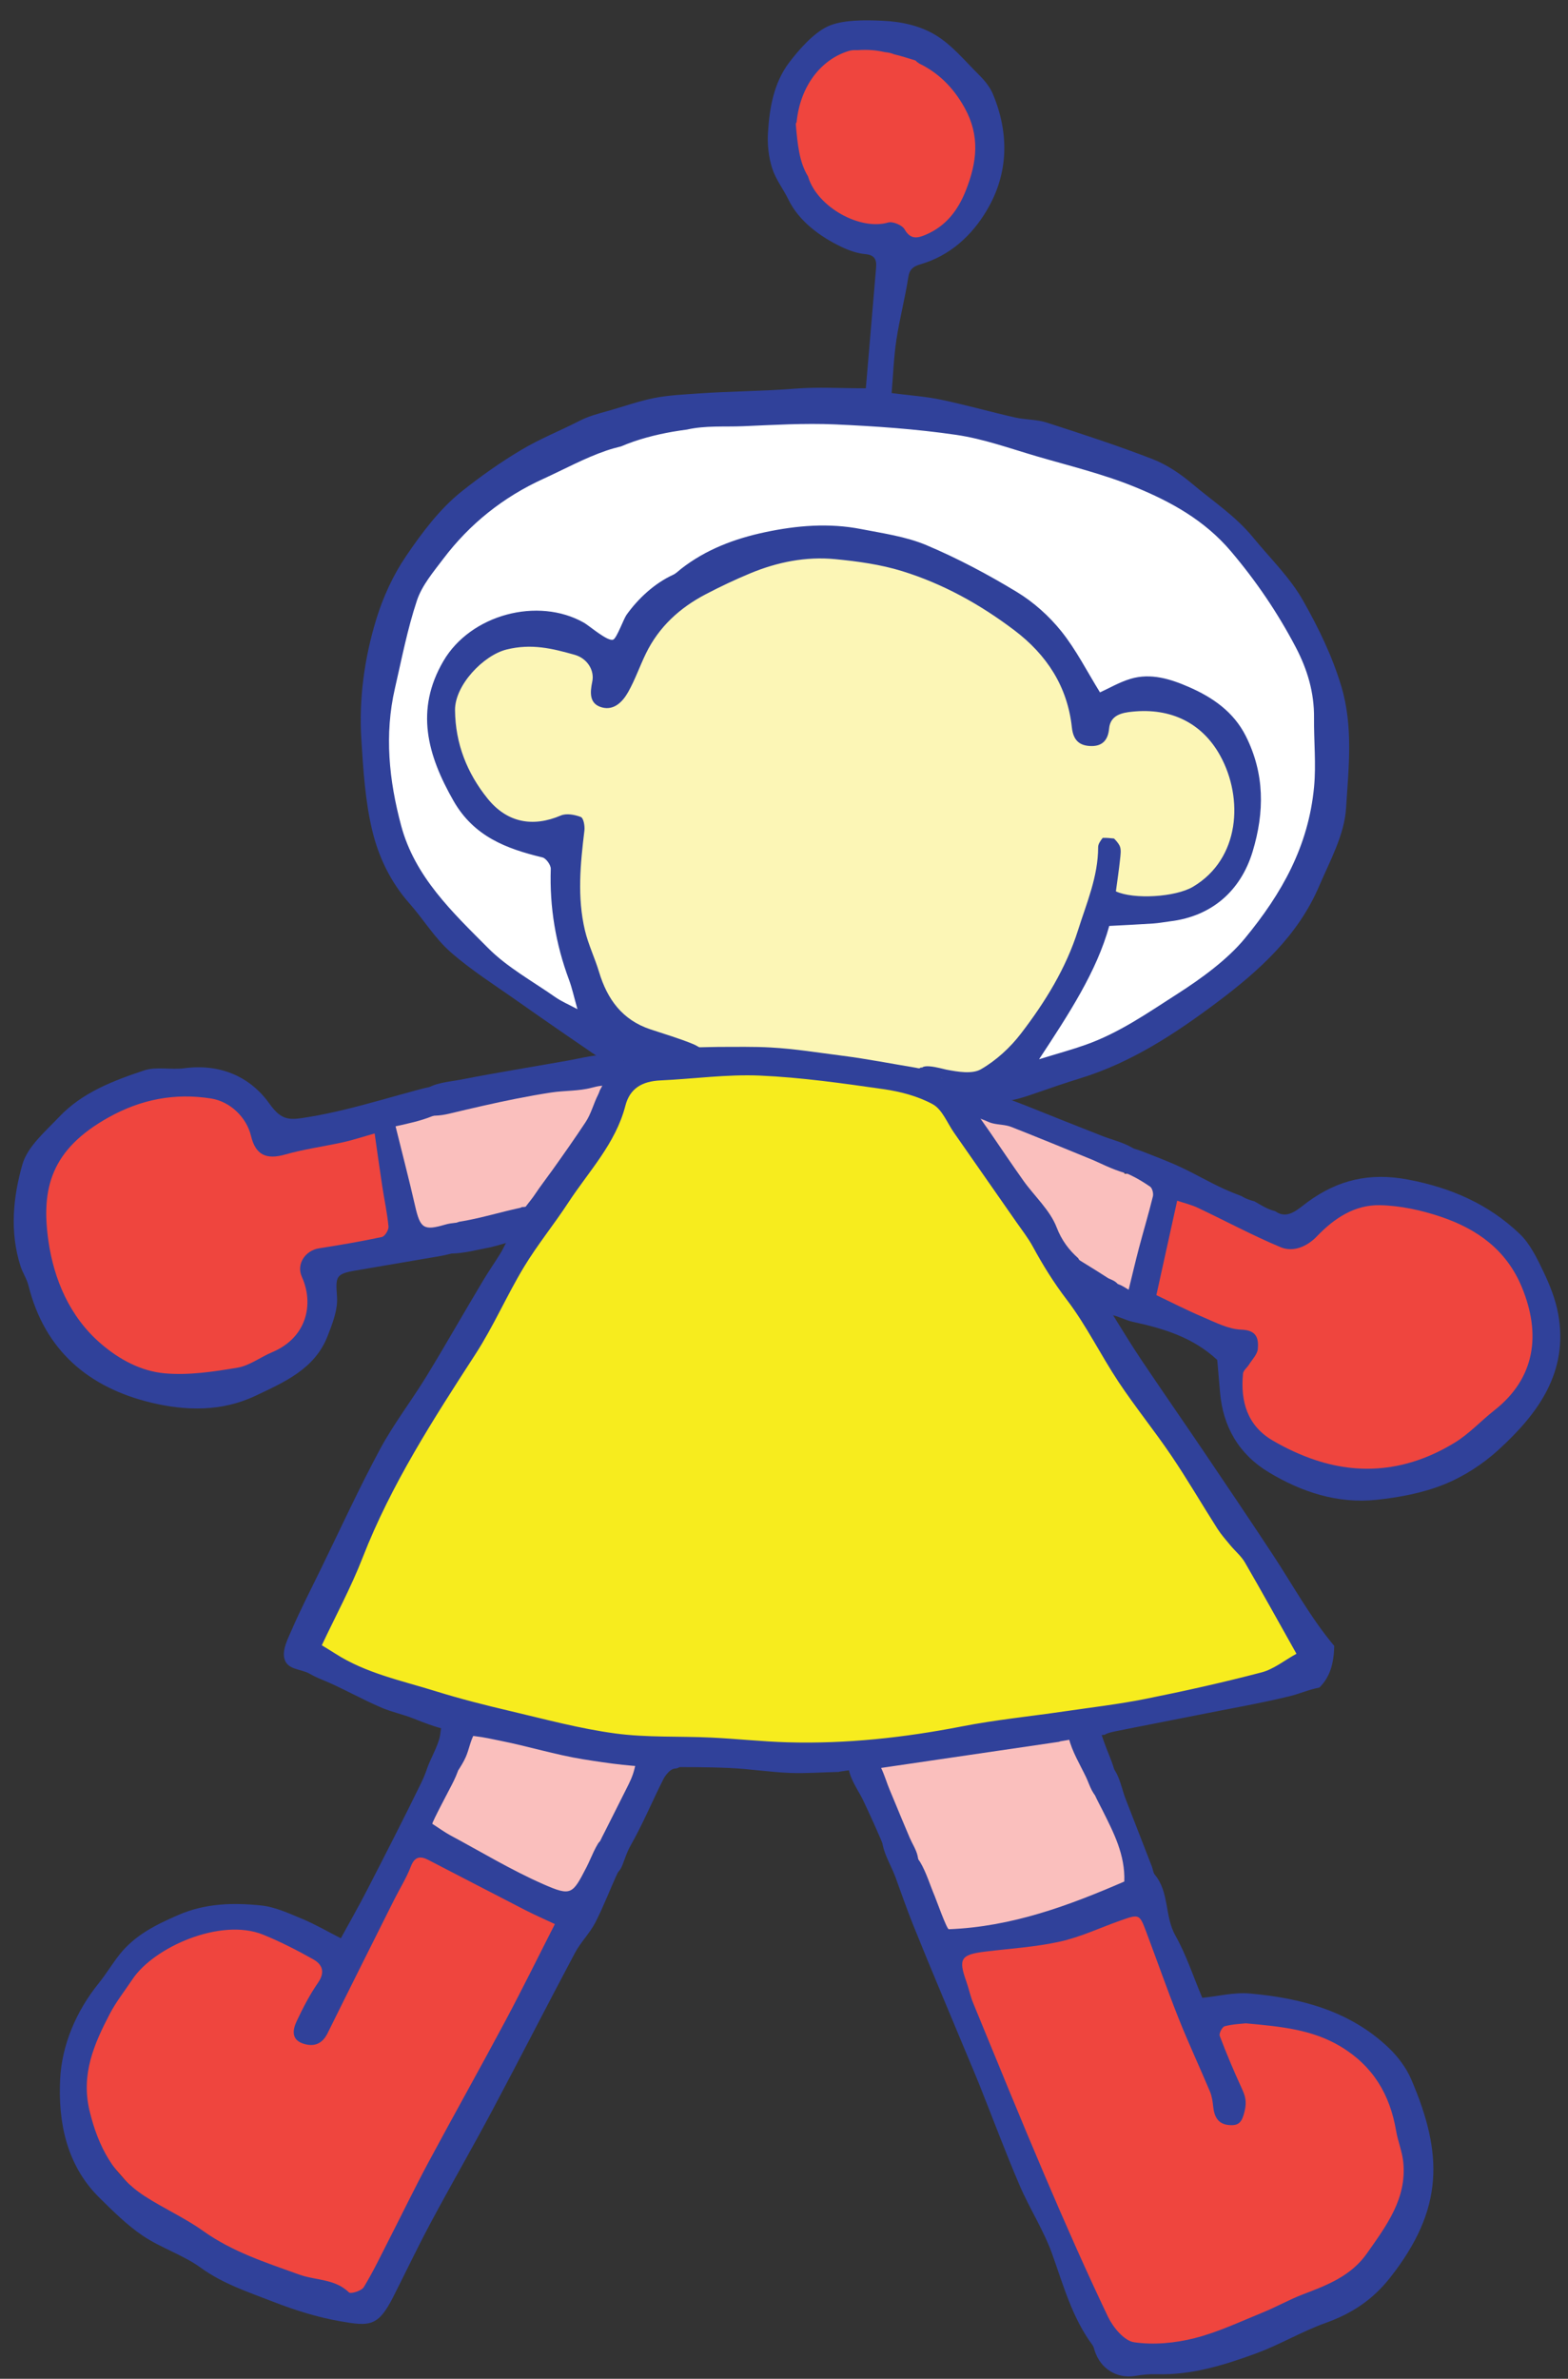 <svg version="1.1" width="120" height="182" viewBox="-1 -1 120 182" xmlns="http://www.w3.org/2000/svg" xmlns:xlink="http://www.w3.org/1999/xlink">
  <rect x="-1" y="-1" width="120" height="182" fill="#333333" stroke="none"/>
  <!-- Exported by Scratch - http://scratch.mit.edu/ -->
  <g id="space" transform="matrix(1, 0, 0, 1, -33, -8)">
    <g id="ripley-f">
      <g id="mike-puppet-back">
        <g id="Group">
          <path id="Shape" fill="#FFFFFF" stroke="none" stroke-width="1" d="M 22.613 79.029 L 16.753 77.315 L 9.852 72.820 L 5.553 68.100 L 2.329 63.530 L 1.503 55.364 L 2.705 46.898 L 6.235 39.481 L 13.120 34.462 L 21.110 31.540 L 31.177 30.491 L 41.996 30.941 L 51.210 32.364 L 60.927 35.661 L 67.463 40.380 L 72.271 46.823 L 74.162 52.966 L 74.162 59.859 L 71.971 67.425 L 67.614 72.745 L 61.804 76.715 L 53.415 80.667 L 46.653 82.259 L 38.690 81.060 L 22.613 79.029 " transform="matrix(1, 0, 0, 1, 59.4, 8)"/>
          <path id="Shape" fill="#FCF6B6" stroke="none" stroke-width="1" d="M 45.627 82.259 L 35.710 80.667 L 26.895 80.262 L 21.536 79.029 L 16.979 73.469 C 16.979 73.469 16.077 67.725 16.077 67.575 C 16.077 67.425 16.328 63.330 16.328 63.330 L 13.273 63.580 C 13.273 63.580 9.366 61.732 9.116 61.433 C 8.865 61.133 6.561 56.987 6.561 56.738 C 6.561 56.489 6.561 51.044 6.561 51.044 L 8.873 48.298 C 8.873 48.298 12.434 47.848 12.528 47.898 C 12.622 47.948 16.128 47.998 16.378 48.097 C 16.629 48.197 19.433 49.246 19.433 49.246 L 24.291 44.901 C 24.291 44.901 27.646 42.354 27.947 42.304 C 28.247 42.255 35.710 40.706 35.710 40.706 L 43.073 41.932 L 49.083 45.251 L 53.240 49.147 L 56.103 53.242 L 59.901 52.043 C 59.901 52.043 62.355 52.343 62.605 52.443 C 62.856 52.543 66.412 54.890 66.412 54.890 C 66.412 54.890 67.614 58.087 67.714 58.236 C 67.814 58.386 68.015 63.281 68.015 63.281 L 66.312 66.526 L 63.557 67.875 L 59.150 68.425 L 56.996 68.375 L 56.103 72.470 C 56.103 72.470 53.540 75.916 53.440 76.066 C 53.340 76.216 50.436 80.012 50.235 80.212 C 50.034 80.412 46.929 82.260 46.929 82.260 L 45.627 82.260 L 45.627 82.259 Z " transform="matrix(1, 0, 0, 1, 59.4, 8)"/>
          <path id="Shape" fill="#EF453E" stroke="none" stroke-width="1" d="M 40.318 17.131 L 36.612 16.332 L 33.256 12.486 L 32.605 7.342 L 34.057 3.896 L 37.663 1.998 L 41.770 2.297 L 45.326 4.295 L 48.031 7.791 L 48.031 10.788 L 47.430 13.835 L 43.573 18.380 L 41.069 18.380 L 40.318 17.131 " transform="matrix(1, 0, 0, 1, 59.4, 8)"/>
          <path id="Shape" fill="#30419A" stroke="none" stroke-width="1" d="M 22.382 77.757 C 20.226 77.042 19.074 75.453 18.446 73.366 C 18.124 72.295 17.624 71.271 17.366 70.188 C 16.764 67.651 17.015 65.093 17.326 62.537 C 17.367 62.194 17.255 61.587 17.054 61.509 C 16.590 61.328 15.947 61.211 15.517 61.395 C 13.400 62.299 11.420 61.967 9.913 60.096 C 8.343 58.147 7.447 55.892 7.424 53.329 C 7.408 51.423 9.592 49.136 11.368 48.694 C 13.279 48.219 14.879 48.618 16.578 49.098 C 17.540 49.370 18.110 50.280 17.927 51.150 C 17.751 51.990 17.684 52.865 18.682 53.127 C 19.615 53.372 20.269 52.667 20.680 51.937 C 21.205 51.002 21.559 49.972 22.030 49.004 C 23.023 46.962 24.623 45.502 26.612 44.464 C 27.726 43.881 28.867 43.342 30.028 42.860 C 32.098 42.001 34.279 41.567 36.510 41.780 C 38.239 41.946 39.997 42.188 41.648 42.699 C 44.769 43.665 47.614 45.242 50.225 47.218 C 52.711 49.099 54.296 51.530 54.631 54.654 C 54.739 55.666 55.235 56.074 56.139 56.080 C 56.986 56.085 57.404 55.596 57.480 54.745 C 57.575 53.686 58.506 53.527 59.252 53.450 C 62.196 53.144 64.610 54.305 65.995 56.838 C 67.769 60.080 67.506 64.705 63.904 66.844 C 62.559 67.644 59.361 67.831 58.000 67.198 C 58.107 66.395 58.232 65.578 58.318 64.758 C 58.355 64.401 58.427 63.974 58.276 63.689 C 58.172 63.492 58.020 63.320 57.856 63.155 C 57.566 63.120 57.277 63.097 56.991 63.105 C 56.806 63.342 56.640 63.580 56.641 63.817 C 56.642 66.066 55.757 68.092 55.104 70.163 C 54.185 73.080 52.581 75.672 50.734 78.078 C 49.910 79.152 48.837 80.139 47.670 80.809 C 46.995 81.197 45.887 81.002 45.017 80.836 C 44.718 80.779 42.532 80.110 43.254 81.188 C 43.617 81.729 44.671 81.941 45.238 82.191 C 46.225 82.625 47.278 83.144 48.366 83.275 C 49.514 83.413 50.650 83.056 51.714 82.687 C 52.897 82.277 54.081 81.867 55.278 81.499 C 59.184 80.297 62.545 78.084 65.751 75.680 C 68.942 73.287 71.924 70.603 73.544 66.821 C 74.377 64.876 75.487 62.875 75.614 60.845 C 75.807 57.751 76.186 54.594 75.238 51.465 C 74.538 49.155 73.507 47.044 72.340 44.977 C 71.320 43.173 69.818 41.731 68.518 40.141 C 67.146 38.464 65.419 37.349 63.836 36.010 C 62.933 35.248 61.896 34.549 60.802 34.124 C 58.139 33.092 55.416 32.206 52.695 31.329 C 51.924 31.081 51.064 31.121 50.266 30.938 C 48.380 30.509 46.516 29.979 44.623 29.582 C 43.449 29.335 42.239 29.256 40.836 29.074 C 40.953 27.701 41.000 26.338 41.202 24.998 C 41.445 23.393 41.866 21.815 42.112 20.211 C 42.208 19.589 42.502 19.381 43.032 19.226 C 45.313 18.563 46.986 17.012 48.129 15.078 C 49.789 12.270 49.846 9.216 48.587 6.194 C 48.359 5.648 47.944 5.146 47.516 4.722 C 46.447 3.661 45.454 2.439 44.190 1.678 C 42.970 0.943 41.530 0.648 40.120 0.587 C 38.884 0.533 37.061 0.489 35.918 1.034 C 34.823 1.556 33.687 2.863 32.972 3.816 C 31.824 5.345 31.488 7.256 31.375 9.127 C 31.319 10.053 31.412 10.992 31.697 11.878 C 31.982 12.764 32.544 13.453 32.940 14.272 C 33.738 15.921 35.389 17.132 37.026 17.903 C 37.594 18.171 38.204 18.386 38.834 18.444 C 39.509 18.506 39.702 18.846 39.650 19.455 C 39.381 22.587 39.116 25.719 38.863 28.709 C 36.941 28.709 35.205 28.597 33.490 28.733 C 31.010 28.932 28.519 28.931 26.036 29.106 C 24.908 29.185 23.741 29.236 22.630 29.460 C 21.416 29.705 20.249 30.131 19.057 30.460 C 18.330 30.662 17.609 30.858 16.939 31.203 C 15.482 31.953 13.963 32.549 12.520 33.406 C 10.916 34.360 9.388 35.438 7.929 36.601 C 6.254 37.935 4.896 39.753 3.678 41.545 C 2.685 43.005 1.912 44.689 1.396 46.380 C 0.484 49.366 0.057 52.471 0.255 55.602 C 0.402 57.933 0.550 60.300 1.092 62.557 C 1.575 64.568 2.495 66.495 3.926 68.111 C 5.004 69.328 5.864 70.771 7.070 71.832 C 8.680 73.249 10.522 74.406 12.282 75.650 C 13.460 76.482 14.645 77.303 15.832 78.122 C 16.424 78.532 17.020 78.937 17.613 79.343 C 18.044 79.638 18.449 79.951 18.973 80.081 C 19.437 80.196 19.991 80.124 20.469 80.124 C 21.229 80.124 21.990 80.124 22.750 80.124 C 23.368 80.124 23.989 80.137 24.607 80.124 C 25.135 80.113 25.908 80.200 26.398 80.015 C 27.209 79.708 26.014 79.036 25.666 78.891 C 24.616 78.455 23.465 78.117 22.382 77.757 Z M 34.461 12.570 C 34.454 12.547 34.448 12.524 34.441 12.500 C 33.761 11.407 33.634 9.996 33.506 8.541 C 33.498 8.458 33.524 8.396 33.565 8.349 C 33.833 5.600 35.423 3.543 37.568 2.895 C 37.772 2.833 37.995 2.829 38.222 2.840 C 38.962 2.782 39.663 2.835 40.323 2.991 C 40.568 3.009 40.809 3.063 41.042 3.159 C 41.562 3.277 42.073 3.452 42.601 3.608 C 42.689 3.634 42.744 3.687 42.777 3.749 C 42.786 3.752 42.793 3.755 42.802 3.758 C 42.855 3.779 42.893 3.811 42.925 3.848 C 44.347 4.532 45.526 5.625 46.428 7.257 C 47.620 9.413 47.359 11.419 46.533 13.532 C 45.934 15.064 45.016 16.285 43.466 16.951 C 42.831 17.225 42.288 17.357 41.828 16.547 C 41.645 16.224 40.925 15.922 40.570 16.025 C 38.415 16.653 35.179 14.850 34.461 12.570 Z M 15.097 75.290 C 13.353 74.069 11.427 73.017 9.947 71.528 C 7.230 68.796 4.350 66.090 3.298 62.163 C 2.372 58.706 2.009 55.206 2.823 51.668 C 3.342 49.414 3.780 47.129 4.509 44.942 C 4.895 43.785 5.764 42.762 6.522 41.758 C 8.548 39.077 11.111 37.035 14.179 35.635 C 15.786 34.902 17.349 34.041 19.013 33.473 C 19.381 33.348 19.757 33.245 20.137 33.152 C 21.380 32.617 22.760 32.262 24.074 32.033 C 24.102 32.028 24.131 32.024 24.159 32.019 C 24.506 31.960 24.844 31.909 25.175 31.866 C 26.605 31.544 28.035 31.670 29.469 31.609 C 31.808 31.511 34.156 31.368 36.490 31.470 C 39.593 31.607 42.709 31.822 45.780 32.271 C 47.863 32.575 49.888 33.308 51.922 33.905 C 54.450 34.644 57.032 35.266 59.459 36.259 C 62.205 37.383 64.790 38.802 66.803 41.179 C 68.741 43.463 70.384 45.891 71.767 48.524 C 72.657 50.221 73.184 51.994 73.163 53.929 C 73.145 55.690 73.332 57.467 73.166 59.211 C 72.737 63.740 70.714 67.345 67.870 70.797 C 66.526 72.429 64.493 73.899 62.721 75.033 C 60.423 76.505 58.254 78.031 55.652 78.948 C 54.595 79.321 53.511 79.615 52.120 80.044 C 54.404 76.572 56.529 73.333 57.491 69.843 C 58.728 69.777 59.797 69.728 60.865 69.656 C 61.301 69.627 61.732 69.542 62.167 69.488 C 65.316 69.104 67.545 67.181 68.462 64.159 C 69.379 61.135 69.392 58.199 67.941 55.313 C 67.003 53.450 65.391 52.350 63.592 51.565 C 62.203 50.958 60.679 50.468 59.121 50.937 C 58.264 51.194 57.470 51.663 56.783 51.975 C 55.788 50.368 54.955 48.707 53.816 47.290 C 52.882 46.127 51.698 45.068 50.423 44.294 C 48.206 42.949 45.896 41.721 43.510 40.714 C 41.943 40.052 40.186 39.808 38.494 39.478 C 36.040 38.999 33.583 39.202 31.157 39.717 C 28.827 40.211 26.626 41.037 24.723 42.523 C 24.522 42.679 24.339 42.875 24.113 42.978 C 22.699 43.625 21.443 44.786 20.548 46.041 C 20.321 46.358 19.809 47.810 19.533 47.936 C 19.125 48.121 17.709 46.881 17.293 46.645 C 13.767 44.642 8.615 46.020 6.535 49.575 C 4.348 53.315 5.305 56.768 7.306 60.271 C 8.862 62.993 11.339 63.934 14.115 64.601 C 14.392 64.667 14.761 65.183 14.751 65.479 C 14.654 68.405 15.126 71.225 16.147 73.965 C 16.382 74.595 16.522 75.259 16.792 76.212 C 16.104 75.843 15.565 75.617 15.097 75.290 Z " transform="matrix(1, 0, 0, 1, 59.4, 8)"/>
        </g>
        <g id="Group">
          <path id="Shape" fill="#EF453E" stroke="none" stroke-width="1" d="M 39.766 13.185 L 27.791 7.092 L 21.837 16.681 L 16.928 13.685 L 11.519 13.585 L 7.112 15.183 L 3.907 18.779 L 2.104 23.873 L 2.104 29.368 L 8.114 36.260 L 17.753 41.154 L 24.140 42.853 L 26.044 39.856 L 39.766 13.185 " transform="matrix(1, 0, 0, 1, 36, 140.45)"/>
          <path id="Shape" fill="#FABFBD" stroke="none" stroke-width="1" d="M 38.965 12.486 L 32.312 9.392 L 27.791 6.792 L 28.993 3.196 C 28.993 3.196 29.551 0.961 30.001 1.230 C 30.451 1.498 32.481 0.964 32.481 0.964 C 32.481 0.964 35.421 0.961 35.641 1.230 C 35.860 1.498 38.564 2.219 38.564 2.219 L 39.766 3.596 L 40.768 5.368 L 42.277 6.713 L 42.277 8.391 L 41.442 10.240 L 40.367 12.486 L 38.965 12.486 Z " transform="matrix(1, 0, 0, 1, 36, 140.45)"/>
          <path id="Shape" fill="#30419A" stroke="none" stroke-width="1" d="M 40.887 9.406 C 39.809 11.494 39.721 11.648 37.574 10.707 C 35.127 9.631 32.820 8.234 30.458 6.966 C 30.044 6.743 29.664 6.461 29.087 6.091 C 29.017 6.046 30.477 3.305 30.606 3.047 C 30.965 2.333 31.509 1.215 30.991 0.460 C 30.620 -0.082 30.078 0.333 29.665 0.622 C 29.354 0.838 29.046 1.004 28.891 1.378 C 28.681 1.884 28.506 2.399 28.259 2.906 C 26.916 5.663 25.515 8.390 24.113 11.117 C 23.474 12.363 22.776 13.580 22.086 14.847 C 21.040 14.314 20.117 13.772 19.137 13.366 C 18.108 12.939 17.046 12.442 15.962 12.333 C 13.830 12.118 11.728 12.162 9.641 13.067 C 7.924 13.813 6.333 14.604 5.160 16.076 C 4.596 16.784 4.132 17.573 3.563 18.277 C 1.820 20.431 0.733 23.019 0.603 25.625 C 0.441 28.869 1.070 32.195 3.605 34.694 C 4.658 35.733 5.725 36.797 6.943 37.616 C 8.333 38.551 10.010 39.071 11.360 40.050 C 13.067 41.287 15.013 41.918 16.912 42.658 C 18.569 43.305 20.301 43.845 22.050 44.151 C 24.287 44.542 24.940 44.566 26.097 42.279 C 27.059 40.378 27.976 38.454 28.981 36.576 C 30.523 33.696 32.158 30.866 33.693 27.982 C 35.822 23.986 37.879 19.954 40.006 15.957 C 40.440 15.144 41.133 14.467 41.556 13.650 C 42.213 12.378 42.707 11.030 43.319 9.737 C 43.700 8.933 44.507 7.643 43.856 6.781 C 43.399 6.174 42.552 6.663 42.157 7.084 C 41.580 7.697 41.270 8.665 40.887 9.406 Z M 34.681 21.161 C 32.743 24.788 30.729 28.373 28.785 31.995 C 27.734 33.955 26.764 35.961 25.750 37.942 C 25.131 39.153 24.545 40.386 23.837 41.544 C 23.668 41.821 22.844 42.073 22.708 41.940 C 21.632 40.892 20.157 41.031 18.896 40.576 C 16.347 39.657 13.784 38.838 11.534 37.231 C 10.131 36.229 8.523 35.518 7.072 34.575 C 4.705 33.037 3.506 30.771 2.853 28.045 C 2.184 25.253 3.197 22.934 4.409 20.616 C 4.891 19.694 5.553 18.865 6.132 17.992 C 7.764 15.528 12.880 13.258 16.123 14.565 C 17.441 15.097 18.716 15.753 19.958 16.448 C 20.664 16.842 20.907 17.425 20.340 18.247 C 19.705 19.164 19.184 20.171 18.708 21.184 C 18.410 21.817 18.262 22.579 19.175 22.897 C 19.987 23.178 20.648 22.962 21.066 22.119 C 22.757 18.696 24.470 15.284 26.179 11.870 C 26.600 11.032 27.108 10.229 27.440 9.358 C 27.732 8.593 28.155 8.532 28.775 8.850 C 31.254 10.128 33.726 11.422 36.208 12.695 C 36.917 13.059 37.648 13.377 38.465 13.760 C 37.169 16.302 35.966 18.753 34.681 21.161 Z " transform="matrix(1, 0, 0, 1, 36, 140.45)"/>
        </g>
        <g id="Group">
          <path id="Shape" fill="#FABFBD" stroke="none" stroke-width="1" d="M 17.830 5.758 L 17.830 2.647 L 15.326 1.498 C 15.326 1.498 12.421 0.099 11.520 0.099 C 10.618 0.099 8.236 -0.101 7.924 0.099 C 7.613 0.300 4.238 0.499 4.238 0.499 C 4.238 0.499 3.005 2.498 3.005 2.647 C 3.005 2.797 2.226 5.291 2.226 5.291 C 2.226 5.291 2.905 7.192 3.105 7.691 C 3.305 8.191 5.044 10.163 5.044 10.163 C 5.044 10.163 7.543 11.698 8.314 11.787 C 9.191 11.887 13.168 12.312 13.195 12.536 C 13.222 12.759 15.426 10.588 15.426 10.588 L 17.830 7.691 L 17.830 5.758 Z " transform="matrix(1, 0, 0, 1, 64.25, 135.65)"/>
          <path id="Shape" fill="#30419A" stroke="none" stroke-width="1" d="M 16.317 6.644 C 16.168 7.262 15.954 7.684 15.661 8.263 C 15.114 9.343 14.578 10.428 14.029 11.507 C 13.570 12.412 12.357 14.552 14.123 14.851 C 14.738 14.955 15.166 14.617 15.377 14.063 C 15.590 13.503 15.729 13.045 16.027 12.520 C 16.943 10.906 17.670 9.159 18.505 7.500 C 18.678 7.153 19.059 6.690 19.371 6.669 C 20.347 6.603 19.446 5.685 18.994 5.470 C 18.477 5.223 17.627 4.992 17.080 5.277 C 16.626 5.513 16.430 6.162 16.322 6.620 C 16.321 6.628 16.319 6.636 16.317 6.644 Z " transform="matrix(1, 0, 0, 1, 64.25, 135.65)"/>
          <path id="Shape" fill="#30419A" stroke="none" stroke-width="1" d="M 2.766 6.885 C 2.997 6.516 3.238 6.149 3.408 5.748 C 3.645 5.191 3.738 4.598 4.011 4.079 C 4.271 3.582 4.393 2.916 3.862 2.527 C 3.284 2.105 2.357 2.426 1.875 2.839 C 1.421 3.229 1.524 3.804 1.385 4.327 C 1.096 5.413 0.359 6.384 0.245 7.491 C 0.180 8.128 0.151 9.300 1.100 9.179 C 1.823 9.088 2.051 8.324 2.290 7.757 C 2.418 7.455 2.589 7.169 2.766 6.885 Z " transform="matrix(1, 0, 0, 1, 64.25, 135.65)"/>
        </g>
        <g id="Group">
          <path id="Shape" fill="#EF453E" stroke="none" stroke-width="1" d="M 5.560 14.584 L 14.648 13.085 L 18.861 11.187 L 20.536 10.788 L 24.741 20.078 L 30.551 20.078 L 35.035 21.076 L 38.465 23.474 L 40.568 28.368 L 41.269 32.264 L 39.165 37.958 L 36.187 41.354 L 30.751 43.750 L 23.415 46.149 L 19.633 46.149 L 16.755 43.750 L 11.218 31.964 L 6.511 18.379 L 5.560 14.584 " transform="matrix(1, 0, 0, 1, 99.1, 141.05)"/>
          <path id="Shape" fill="#FABFBD" stroke="none" stroke-width="1" d="M 4.908 14.384 L 3.217 10.788 L 2.203 7.891 L 3.556 4.769 C 3.556 4.769 4.206 3.296 4.908 3.296 C 5.609 3.296 8.414 2.297 8.414 2.297 L 12.321 2.297 L 15.025 2.297 L 17.930 2.797 L 19.633 7.691 L 20.536 10.089 L 18.861 11.887 L 14.297 13.143 L 8.614 14.384 L 4.908 14.384 Z " transform="matrix(1, 0, 0, 1, 99.1, 141.05)"/>
          <path id="Shape" fill="#30419A" stroke="none" stroke-width="1" d="M 17.280 4.464 C 18.132 6.171 19.017 7.857 18.943 9.905 C 14.709 11.741 10.344 13.368 5.511 13.555 C 5.357 13.561 4.535 11.257 4.430 11.010 C 4.073 10.170 3.790 9.206 3.323 8.422 C 3.167 8.160 2.950 7.977 2.828 7.691 C 2.701 7.396 2.655 7.061 2.556 6.756 C 2.382 6.220 2.122 5.623 1.504 5.506 C 0.932 5.398 0.503 5.744 0.420 6.292 C 0.256 7.369 1.067 8.576 1.424 9.555 C 1.877 10.799 2.311 12.051 2.806 13.280 C 4.153 16.625 5.565 19.945 6.950 23.276 C 7.255 24.009 7.570 24.739 7.864 25.477 C 8.881 28.028 9.842 30.603 10.922 33.127 C 11.685 34.913 12.766 36.572 13.419 38.391 C 14.286 40.804 14.953 43.282 16.516 45.381 C 16.597 45.491 16.626 45.643 16.669 45.779 C 17.110 47.186 18.384 47.966 19.783 47.728 C 20.318 47.637 20.868 47.584 21.408 47.600 C 24.075 47.682 26.574 46.908 29.019 46.012 C 30.835 45.346 32.523 44.333 34.342 43.680 C 36.340 42.962 37.936 41.927 39.290 40.208 C 43.428 34.946 43.341 30.745 40.914 25.066 C 40.526 24.156 39.875 23.289 39.152 22.603 C 36.200 19.803 32.470 18.823 28.556 18.472 C 27.354 18.364 26.113 18.683 24.911 18.804 C 24.210 17.145 23.685 15.511 22.857 14.046 C 22.020 12.566 22.400 10.730 21.278 9.379 C 21.148 9.221 21.136 8.970 21.058 8.768 C 20.383 7.029 19.711 5.289 19.031 3.552 C 18.650 2.578 18.492 1.006 17.241 0.633 C 16.431 0.393 16.261 1.224 16.295 1.841 C 16.349 2.795 16.863 3.629 17.280 4.464 Z M 20.627 13.768 C 21.459 15.980 22.240 18.214 23.114 20.411 C 23.861 22.285 24.718 24.115 25.500 25.975 C 25.648 26.326 25.705 26.726 25.745 27.110 C 25.825 27.872 26.096 28.464 26.954 28.537 C 27.729 28.603 27.953 28.310 28.155 27.458 C 28.331 26.717 28.192 26.295 27.925 25.713 C 27.320 24.401 26.759 23.065 26.247 21.714 C 26.177 21.530 26.436 21.027 26.625 20.977 C 27.240 20.815 27.894 20.793 28.240 20.754 C 30.962 21.001 33.341 21.229 35.503 22.530 C 37.978 24.020 39.274 26.202 39.744 28.975 C 39.881 29.785 40.213 30.569 40.294 31.381 C 40.572 34.165 39.001 36.235 37.517 38.350 C 36.302 40.082 34.481 40.781 32.624 41.487 C 31.577 41.885 30.593 42.447 29.555 42.870 C 27.820 43.575 26.106 44.392 24.303 44.847 C 22.822 45.221 21.190 45.373 19.693 45.155 C 18.934 45.045 18.083 44.015 17.693 43.201 C 15.995 39.646 14.406 36.038 12.859 32.413 C 10.987 28.029 9.192 23.610 7.377 19.202 C 7.159 18.672 7.047 18.098 6.854 17.556 C 6.228 15.809 6.429 15.493 8.306 15.265 C 10.214 15.031 12.150 14.917 14.019 14.502 C 15.598 14.150 17.095 13.439 18.633 12.895 C 20.093 12.379 20.106 12.383 20.627 13.768 Z " transform="matrix(1, 0, 0, 1, 99.1, 141.05)"/>
        </g>
        <g id="Group">
          <path id="Shape" fill="#FABFBD" stroke="none" stroke-width="1" d="M 18.230 4.495 L 15.426 1.898 L 11.670 0.610 C 11.670 0.610 7.412 0.721 7.262 0.610 C 7.112 0.499 3.506 0.849 3.406 0.999 C 3.306 1.149 2.004 2.997 1.903 3.247 C 1.803 3.496 1.231 5.263 1.352 5.590 C 1.473 5.917 2.354 8.391 2.504 8.940 C 2.655 9.489 3.856 12.636 3.956 12.936 C 4.057 13.235 6.862 14.334 6.862 14.334 C 6.862 14.334 7.914 14.284 8.164 14.334 C 8.414 14.384 11.570 14.334 11.871 14.334 C 12.171 14.334 16.028 12.852 16.178 12.786 C 16.328 12.720 18.223 11.556 18.223 11.556 L 18.782 10.001 L 19.060 6.358 L 18.230 4.495 Z " transform="matrix(1, 0, 0, 1, 96.7, 135.05)"/>
          <path id="Shape" fill="#30419A" stroke="none" stroke-width="1" d="M 18.863 8.937 C 18.942 9.086 19.030 9.223 19.132 9.331 C 19.513 9.736 20.434 10.238 20.979 9.876 C 21.395 9.601 21.285 9.151 21.103 8.766 C 20.904 8.347 20.753 8.053 20.646 7.606 C 20.458 6.814 20.078 6.031 19.806 5.261 C 19.545 4.524 19.341 3.702 18.552 3.357 C 17.474 2.886 16.880 4.001 17.096 4.923 C 17.337 5.947 17.974 6.988 18.423 7.932 C 18.565 8.231 18.693 8.615 18.863 8.937 Z " transform="matrix(1, 0, 0, 1, 96.7, 135.05)"/>
          <path id="Shape" fill="#30419A" stroke="none" stroke-width="1" d="M 2.729 7.206 C 2.442 6.603 2.058 6.071 1.473 5.917 C 1.096 5.817 0.672 6.014 0.448 6.303 C -0.278 7.241 0.956 8.837 1.356 9.686 C 1.933 10.913 2.497 12.145 3.012 13.398 C 3.283 14.057 3.440 14.705 3.997 15.188 C 4.393 15.532 5.136 15.924 5.494 15.316 C 5.708 14.953 5.606 14.297 5.520 13.923 C 5.416 13.466 5.107 12.994 4.920 12.556 C 4.708 12.059 4.499 11.561 4.291 11.063 C 3.984 10.328 3.685 9.592 3.375 8.859 C 3.188 8.421 3.003 7.781 2.729 7.206 Z " transform="matrix(1, 0, 0, 1, 96.7, 135.05)"/>
        </g>
        <g id="Group">
          <path id="Shape" fill="#EF453E" stroke="none" stroke-width="1" d="M 27.546 4.063 L 20.758 5.993 L 18.731 4.063 L 15.426 1.729 L 10.016 1.739 L 5.710 3.861 L 1.803 7.691 L 1.803 14.838 L 4.207 21.076 L 10.016 24.772 L 14.674 24.772 L 20.758 22.874 L 22.938 19.378 L 23.539 15.283 L 30.796 13.409 L 28.748 4.063 L 27.546 4.063 " transform="matrix(1, 0, 0, 1, 33, 88.3)"/>
          <path id="Shape" fill="#FABFBD" stroke="none" stroke-width="1" d="M 30.689 12.919 L 27.947 4.495 L 29.850 4.063 L 32.555 3.496 L 34.358 4.495 L 35.318 7.192 L 35.487 9.589 C 35.487 9.589 35.546 11.497 35.213 11.975 C 34.880 12.454 33.007 13.521 33.007 13.521 L 30.689 12.919 Z " transform="matrix(1, 0, 0, 1, 33, 88.3)"/>
          <path id="Shape" fill="#30419A" stroke="none" stroke-width="1" d="M 33.102 12.387 C 31.415 12.879 31.162 12.695 30.764 10.949 C 30.313 8.970 29.799 7.006 29.273 4.874 C 30.214 4.663 31.148 4.472 32.036 4.117 C 32.711 3.847 33.431 3.862 33.735 3.069 C 33.910 2.613 33.720 2.158 33.264 1.927 C 32.640 1.611 31.523 1.939 30.896 2.107 C 29.971 2.354 29.050 2.616 28.127 2.872 C 26.307 3.376 24.477 3.859 22.611 4.164 C 21.193 4.396 20.580 4.493 19.622 3.145 C 18.141 1.060 15.830 0.067 13.104 0.430 C 12.087 0.566 10.965 0.284 10.027 0.598 C 7.666 1.385 5.296 2.286 3.532 4.149 C 2.471 5.269 1.111 6.415 0.716 7.786 C -0.000 10.282 -0.264 12.956 0.565 15.559 C 0.728 16.072 1.049 16.540 1.179 17.058 C 2.423 22.028 5.788 24.869 10.587 26.020 C 13.220 26.651 15.970 26.715 18.541 25.496 C 20.767 24.440 23.091 23.444 24.073 20.919 C 24.445 19.963 24.861 18.903 24.792 17.923 C 24.685 16.388 24.670 16.170 26.193 15.910 C 28.114 15.582 30.035 15.254 31.956 14.926 C 32.750 14.790 35.190 14.469 35.309 13.333 C 35.434 12.156 33.910 12.151 33.102 12.387 Z M 28.229 13.342 C 26.639 13.682 25.034 13.956 23.426 14.206 C 22.371 14.370 21.656 15.407 22.102 16.391 C 23.045 18.475 22.480 21.044 19.832 22.155 C 18.933 22.532 18.098 23.187 17.171 23.341 C 15.343 23.647 13.449 23.937 11.624 23.775 C 9.818 23.612 8.172 22.751 6.717 21.500 C 4.298 19.419 3.131 16.539 2.715 13.710 C 2.113 9.610 2.922 6.639 7.303 4.195 C 9.775 2.814 12.376 2.300 15.172 2.749 C 16.596 2.977 17.866 4.169 18.210 5.609 C 18.561 7.076 19.383 7.442 20.831 7.030 C 22.285 6.616 23.799 6.415 25.280 6.088 C 25.983 5.933 26.669 5.702 27.671 5.419 C 27.871 6.808 28.051 8.127 28.252 9.443 C 28.409 10.476 28.633 11.501 28.732 12.539 C 28.756 12.799 28.454 13.294 28.229 13.342 Z " transform="matrix(1, 0, 0, 1, 33, 88.3)"/>
        </g>
        <g id="Group">
          <path id="Shape" fill="#EF453E" stroke="none" stroke-width="1" d="M 27.646 4.095 L 23.840 4.095 L 20.610 4.986 L 17.429 6.593 L 14.524 5.982 L 8.013 2.997 L 7.074 7.416 L 5.609 12.558 L 12.521 15.982 L 12.521 18.579 L 13.924 22.775 L 18.631 25.472 L 21.763 26.071 L 28.175 24.873 L 31.953 22.375 L 35.059 19.478 L 36.761 15.882 L 36.761 12.985 L 33.857 7.416 L 29.249 4.495 L 27.646 4.095 " transform="matrix(1, 0, 0, 1, 113.5, 94.3)"/>
          <g id="Shape">
            <path id="ID0.31293948739767075" fill="#FABFBD" stroke="none" stroke-width="1" d="M 7.713 2.583 L 4.783 2.497 L 2.012 2.583 L 1.001 4.195 L 0.224 6.593 C 0.224 6.593 -0.096 8.389 0.224 8.617 C 0.543 8.846 1.081 11.510 1.081 11.510 L 4.437 12.558 L 6.112 12.558 L 7.713 2.583 Z " transform="matrix(1, 0, 0, 1, 113.5, 94.3)"/>
            <path id="ID0.8056447994895279" fill="#30419A" stroke="none" stroke-width="1" d="M 37.746 13.212 C 37.541 12.096 37.102 10.998 36.608 9.968 C 36.121 8.951 35.595 7.859 34.799 7.099 C 32.412 4.822 29.533 3.565 26.239 2.945 C 23.323 2.396 20.897 2.966 18.577 4.663 C 17.834 5.206 17.031 6.053 16.091 5.366 C 15.520 5.232 15.029 4.916 14.508 4.616 C 14.193 4.535 13.886 4.428 13.596 4.267 C 13.576 4.255 13.564 4.240 13.549 4.227 C 13.092 4.053 12.637 3.875 12.194 3.673 C 10.882 3.076 9.641 2.321 8.318 1.755 C 7.575 1.437 6.822 1.140 6.067 0.850 C 5.486 0.628 4.627 0.287 4.015 0.633 C 3.623 0.856 3.416 1.265 3.652 1.653 C 3.961 2.159 4.566 2.394 5.073 2.634 C 5.570 2.870 6.062 3.178 6.516 3.487 C 6.686 3.603 6.788 4.008 6.733 4.234 C 6.408 5.553 6.017 6.856 5.669 8.171 C 5.401 9.185 5.163 10.210 4.877 11.377 C 4.327 11.040 3.837 10.701 3.183 10.973 C 2.990 11.054 2.733 11.253 2.589 11.407 C 2.348 11.666 2.159 12.081 2.260 12.446 C 2.414 13.006 2.890 13.202 3.419 13.278 C 4.055 13.370 4.582 13.701 5.207 13.836 C 7.549 14.342 9.803 15.021 11.657 16.750 C 11.719 17.465 11.795 18.324 11.866 19.184 C 12.083 21.858 13.320 23.971 15.600 25.344 C 18.108 26.856 20.867 27.763 23.831 27.451 C 25.586 27.267 27.387 26.928 29.013 26.275 C 30.520 25.668 31.980 24.724 33.182 23.625 C 36.213 20.856 38.561 17.668 37.746 13.212 Z M 32.865 20.602 C 31.842 21.407 30.942 22.395 29.843 23.069 C 26.505 25.112 22.912 25.659 19.152 24.403 C 18.030 24.029 16.934 23.518 15.912 22.921 C 13.952 21.779 13.421 19.918 13.629 17.790 C 13.653 17.550 13.939 17.342 14.085 17.108 C 14.331 16.711 14.731 16.318 14.763 15.900 C 14.826 15.096 14.676 14.470 13.497 14.431 C 12.508 14.397 11.515 13.873 10.566 13.470 C 9.308 12.937 8.091 12.310 6.997 11.789 C 7.498 9.516 8.022 7.142 8.590 4.564 C 9.143 4.751 9.678 4.876 10.164 5.105 C 12.281 6.107 14.351 7.221 16.510 8.124 C 17.501 8.539 18.562 8.045 19.282 7.292 C 20.619 5.895 22.185 4.870 24.104 4.909 C 25.666 4.940 27.273 5.290 28.761 5.791 C 31.532 6.724 33.787 8.319 34.970 11.187 C 36.444 14.755 36.013 18.130 32.865 20.602 Z " transform="matrix(1, 0, 0, 1, 113.5, 94.3)"/>
          </g>
        </g>
        <g id="Group">
          <path id="Shape" fill="#FABFBD" stroke="none" stroke-width="1" d="M 13.924 2.198 L 7.463 3.147 L 2.827 3.996 C 2.827 3.996 2.069 5.694 1.803 5.944 C 1.537 6.194 1.390 6.956 1.346 7.042 C 1.302 7.129 1.340 8.541 1.346 8.790 C 1.352 9.040 2.354 12.179 2.354 12.179 C 2.354 12.179 3.132 13.229 3.483 13.378 C 3.833 13.528 4.417 13.636 4.838 13.785 C 5.259 13.935 7.612 13.585 7.813 13.636 C 8.014 13.686 9.720 12.886 9.943 12.936 C 10.167 12.986 12.771 11.838 13.122 11.787 C 13.472 11.737 15.726 9.340 15.726 9.190 C 15.726 9.040 16.564 7.070 16.496 6.357 C 16.427 5.645 15.819 2.830 15.819 2.830 L 13.924 2.198 Z " transform="matrix(1, 0, 0, 1, 63.65, 87.1)"/>
          <path id="Shape" fill="#30419A" stroke="none" stroke-width="1" d="M 9.768 12.446 C 9.456 12.031 8.859 12.212 8.400 12.249 C 8.358 12.253 8.319 12.254 8.280 12.254 C 8.247 12.280 8.207 12.302 8.156 12.313 C 6.590 12.648 5.064 13.129 3.483 13.378 C 3.471 13.382 3.460 13.387 3.448 13.392 C 2.761 13.654 1.603 13.517 1.394 14.419 C 0.882 16.643 4.547 15.571 5.479 15.410 C 6.147 15.294 6.830 15.069 7.481 14.883 C 8.131 14.697 9.061 14.621 9.536 14.086 C 9.884 13.695 10.123 12.918 9.768 12.446 Z " transform="matrix(1, 0, 0, 1, 63.65, 87.1)"/>
          <path id="Shape" fill="#30419A" stroke="none" stroke-width="1" d="M 14.310 2.981 C 14.478 2.960 14.652 2.951 14.870 2.952 C 15.249 2.954 15.738 2.927 16.066 2.711 C 17.039 2.073 16.184 0.695 15.267 0.614 C 14.093 0.510 12.899 0.851 11.754 1.054 C 9.040 1.534 6.318 1.973 3.613 2.502 C 2.746 2.672 1.487 2.740 0.811 3.345 C 0.326 3.781 -0.271 4.637 0.554 5.067 C 1.149 5.377 2.087 5.259 2.709 5.111 C 3.573 4.905 4.438 4.700 5.305 4.505 C 7.038 4.113 8.781 3.755 10.539 3.486 C 11.568 3.329 12.631 3.389 13.643 3.120 C 13.905 3.051 14.103 3.006 14.310 2.981 Z " transform="matrix(1, 0, 0, 1, 63.65, 87.1)"/>
        </g>
        <g id="Group">
          <path id="Shape" fill="#FABFBD" stroke="none" stroke-width="1" d="M 4.608 2.048 L 2.605 1.796 C 2.605 1.796 1.202 1.998 0.902 2.298 C 0.601 2.598 0.200 3.996 0.150 4.445 C 0.100 4.895 0.651 8.641 0.701 8.840 C 0.751 9.040 3.506 12.060 3.657 12.323 C 3.807 12.586 6.511 14.284 6.511 14.284 C 6.511 14.284 9.466 14.584 9.717 14.584 C 9.967 14.584 12.471 15.233 12.471 15.233 C 12.471 15.233 13.623 14.234 13.773 14.234 C 13.924 14.234 14.963 12.559 14.969 12.323 C 14.975 12.087 15.727 8.514 15.727 8.514 L 15.176 6.693 L 12.830 4.795 L 7.937 2.865 L 4.608 2.048 Z " transform="matrix(1, 0, 0, 1, 102.7, 89.5)"/>
          <path id="Shape" fill="#30419A" stroke="none" stroke-width="1" d="M 5.262 3.445 C 5.737 3.564 6.244 3.541 6.711 3.726 C 8.805 4.555 10.891 5.405 12.973 6.264 C 13.664 6.549 17.470 8.581 16.865 6.330 C 16.558 5.190 14.633 4.796 13.718 4.438 C 11.772 3.676 9.833 2.899 7.891 2.123 C 6.785 1.680 5.639 1.281 4.491 0.936 C 4.022 0.795 2.564 0.278 2.140 0.708 C 1.486 1.370 2.735 2.397 3.206 2.643 C 3.743 2.922 4.365 3.069 4.919 3.326 C 5.030 3.378 5.145 3.416 5.262 3.445 Z " transform="matrix(1, 0, 0, 1, 102.7, 89.5)"/>
          <path id="Shape" fill="#30419A" stroke="none" stroke-width="1" d="M 11.361 13.640 C 11.533 13.651 11.688 13.778 11.863 13.886 C 12.316 14.167 12.768 14.447 13.221 14.727 L 14.123 15.302 C 14.501 15.471 14.888 15.592 14.958 16.051 C 15.014 16.423 14.863 16.871 14.599 17.140 C 14.286 17.459 13.812 17.350 13.430 17.256 C 12.952 17.140 12.513 16.876 12.146 16.554 C 11.988 16.416 11.859 16.231 11.682 16.118 C 11.503 16.004 11.313 15.956 11.155 15.794 C 10.874 15.505 10.702 15.076 10.692 14.675 C 10.684 14.360 10.815 13.927 11.081 13.734 C 11.182 13.661 11.274 13.636 11.361 13.640 Z " transform="matrix(1, 0, 0, 1, 102.7, 89.5)"/>
        </g>
        <g id="Group">
          <path id="Shape" fill="#F7EC1E" stroke="none" stroke-width="1" d="M 50.672 2.996 L 39.366 1.948 L 28.648 1.948 L 26.369 2.797 L 23.515 8.609 L 18.105 16.409 L 11.284 27.645 L 5.710 38.433 L 1.427 46.674 L 6.217 49.446 L 24.013 54.137 L 39.892 55.171 L 59.500 52.442 C 59.500 52.442 74.225 49.970 74.525 49.820 C 74.826 49.670 79.108 47.423 79.108 47.423 L 76.629 42.853 L 62.113 20.349 L 53.471 7.716 L 50.672 2.996 Z " transform="matrix(1, 0, 0, 1, 53.4, 86.5)"/>
          <path id="Shape" fill="#30419A" stroke="none" stroke-width="1" d="M 80.711 46.430 C 78.903 44.278 77.543 41.774 76.000 39.433 C 74.284 36.831 72.543 34.245 70.796 31.662 C 69.197 29.297 67.564 26.951 65.972 24.581 C 65.204 23.439 64.491 22.261 63.769 21.101 L 61.110 16.759 C 60.431 16.157 59.850 15.412 59.463 14.401 C 58.954 13.078 57.763 12.021 56.912 10.821 C 56.048 9.603 55.213 8.364 54.370 7.131 L 52.793 4.882 C 52.780 4.872 52.765 4.869 52.752 4.856 C 51.748 3.905 50.819 2.921 49.563 2.310 C 49.406 2.262 49.252 2.210 49.091 2.166 C 49.062 2.185 49.033 2.195 49.003 2.216 C 48.939 2.264 48.793 2.209 48.688 2.192 C 46.818 1.883 44.955 1.515 43.076 1.275 C 41.247 1.042 39.432 0.744 37.596 0.643 C 36.267 0.569 34.917 0.599 33.586 0.599 C 32.674 0.599 31.704 0.702 30.804 0.515 C 30.790 0.517 30.780 0.524 30.766 0.524 C 29.320 0.552 27.847 0.795 26.560 1.494 C 25.844 1.883 25.471 2.395 25.060 2.942 C 25.057 2.948 25.057 2.954 25.053 2.960 C 24.838 3.269 24.683 3.609 24.500 3.933 C 24.467 4.040 24.427 4.148 24.369 4.262 C 24.020 4.949 23.846 5.703 23.416 6.354 C 22.591 7.601 21.731 8.825 20.862 10.041 C 20.419 10.660 19.949 11.266 19.527 11.900 C 19.183 12.416 18.699 12.900 18.437 13.465 C 18.252 13.863 18.066 14.228 17.845 14.598 C 17.481 15.208 17.217 15.884 16.845 16.480 C 16.446 17.120 16.013 17.742 15.623 18.391 C 14.148 20.846 12.739 23.341 11.246 25.786 C 10.093 27.673 8.726 29.439 7.682 31.381 C 6.076 34.366 4.661 37.454 3.174 40.503 C 2.398 42.091 1.587 43.668 0.887 45.287 C 0.632 45.877 0.224 46.660 0.347 47.323 C 0.527 48.283 1.624 48.168 2.295 48.555 C 2.578 48.717 2.876 48.859 3.179 48.982 C 4.777 49.631 6.267 50.509 7.856 51.176 C 8.636 51.503 9.470 51.674 10.245 51.984 C 11.060 52.310 11.874 52.621 12.736 52.829 C 13.467 53.006 14.270 53.260 15.017 53.343 C 15.655 53.415 16.270 53.561 16.908 53.688 C 19.021 54.108 21.096 54.755 23.223 55.100 C 25.266 55.430 27.214 55.700 29.297 55.700 C 31.010 55.700 32.721 55.690 34.426 55.768 C 35.981 55.839 37.528 56.088 39.083 56.147 C 40.319 56.192 41.560 56.094 42.800 56.069 C 42.818 56.061 42.833 56.051 42.856 56.048 C 43.812 55.891 44.772 55.812 45.737 55.786 C 45.828 55.780 45.920 55.771 46.010 55.766 C 50.641 55.087 55.164 54.423 59.662 53.763 C 59.690 53.747 59.720 53.732 59.759 53.725 C 60.872 53.535 61.984 53.349 63.107 53.228 C 63.120 53.226 63.130 53.231 63.143 53.231 C 63.290 53.119 63.554 53.044 63.973 52.959 C 66.099 52.528 68.231 52.126 70.358 51.698 C 72.673 51.231 75.012 50.834 77.307 50.274 C 78.099 50.081 78.774 49.764 79.576 49.614 C 80.394 48.797 80.675 47.783 80.711 46.430 Z M 75.142 48.455 C 72.209 49.224 69.243 49.885 66.268 50.480 C 64.204 50.893 62.107 51.135 60.022 51.441 C 57.422 51.822 54.800 52.082 52.224 52.585 C 47.809 53.445 43.369 53.932 38.875 53.803 C 36.930 53.748 34.990 53.533 33.045 53.441 C 30.588 53.325 28.101 53.451 25.675 53.124 C 22.971 52.760 20.312 52.037 17.647 51.411 C 15.731 50.961 13.818 50.477 11.940 49.892 C 9.331 49.079 6.616 48.527 4.265 47.020 C 3.964 46.827 3.657 46.643 3.228 46.379 C 4.274 44.154 5.460 41.966 6.356 39.665 C 8.533 34.080 11.755 29.095 14.991 24.099 C 16.368 21.973 17.383 19.617 18.694 17.446 C 19.724 15.741 20.996 14.186 22.087 12.517 C 23.658 10.116 25.709 8.000 26.459 5.103 C 26.800 3.785 27.720 3.228 29.148 3.162 C 31.687 3.045 34.233 2.682 36.760 2.793 C 39.918 2.932 43.070 3.380 46.203 3.829 C 47.503 4.014 48.851 4.366 49.987 4.988 C 50.711 5.386 51.089 6.415 51.615 7.167 C 53.206 9.443 54.795 11.719 56.381 13.998 C 56.810 14.615 57.280 15.212 57.638 15.869 C 58.410 17.290 59.246 18.639 60.242 19.942 C 61.738 21.903 62.831 24.165 64.202 26.229 C 65.482 28.156 66.949 29.958 68.245 31.875 C 69.478 33.698 70.586 35.605 71.770 37.463 C 72.058 37.912 72.418 38.319 72.761 38.732 C 73.126 39.174 73.591 39.554 73.874 40.042 C 75.180 42.293 76.438 44.572 77.819 47.029 C 76.905 47.531 76.081 48.209 75.142 48.455 Z " transform="matrix(1, 0, 0, 1, 53.4, 86.5)"/>
        </g>
      </g>
    </g>
  </g>
</svg>
